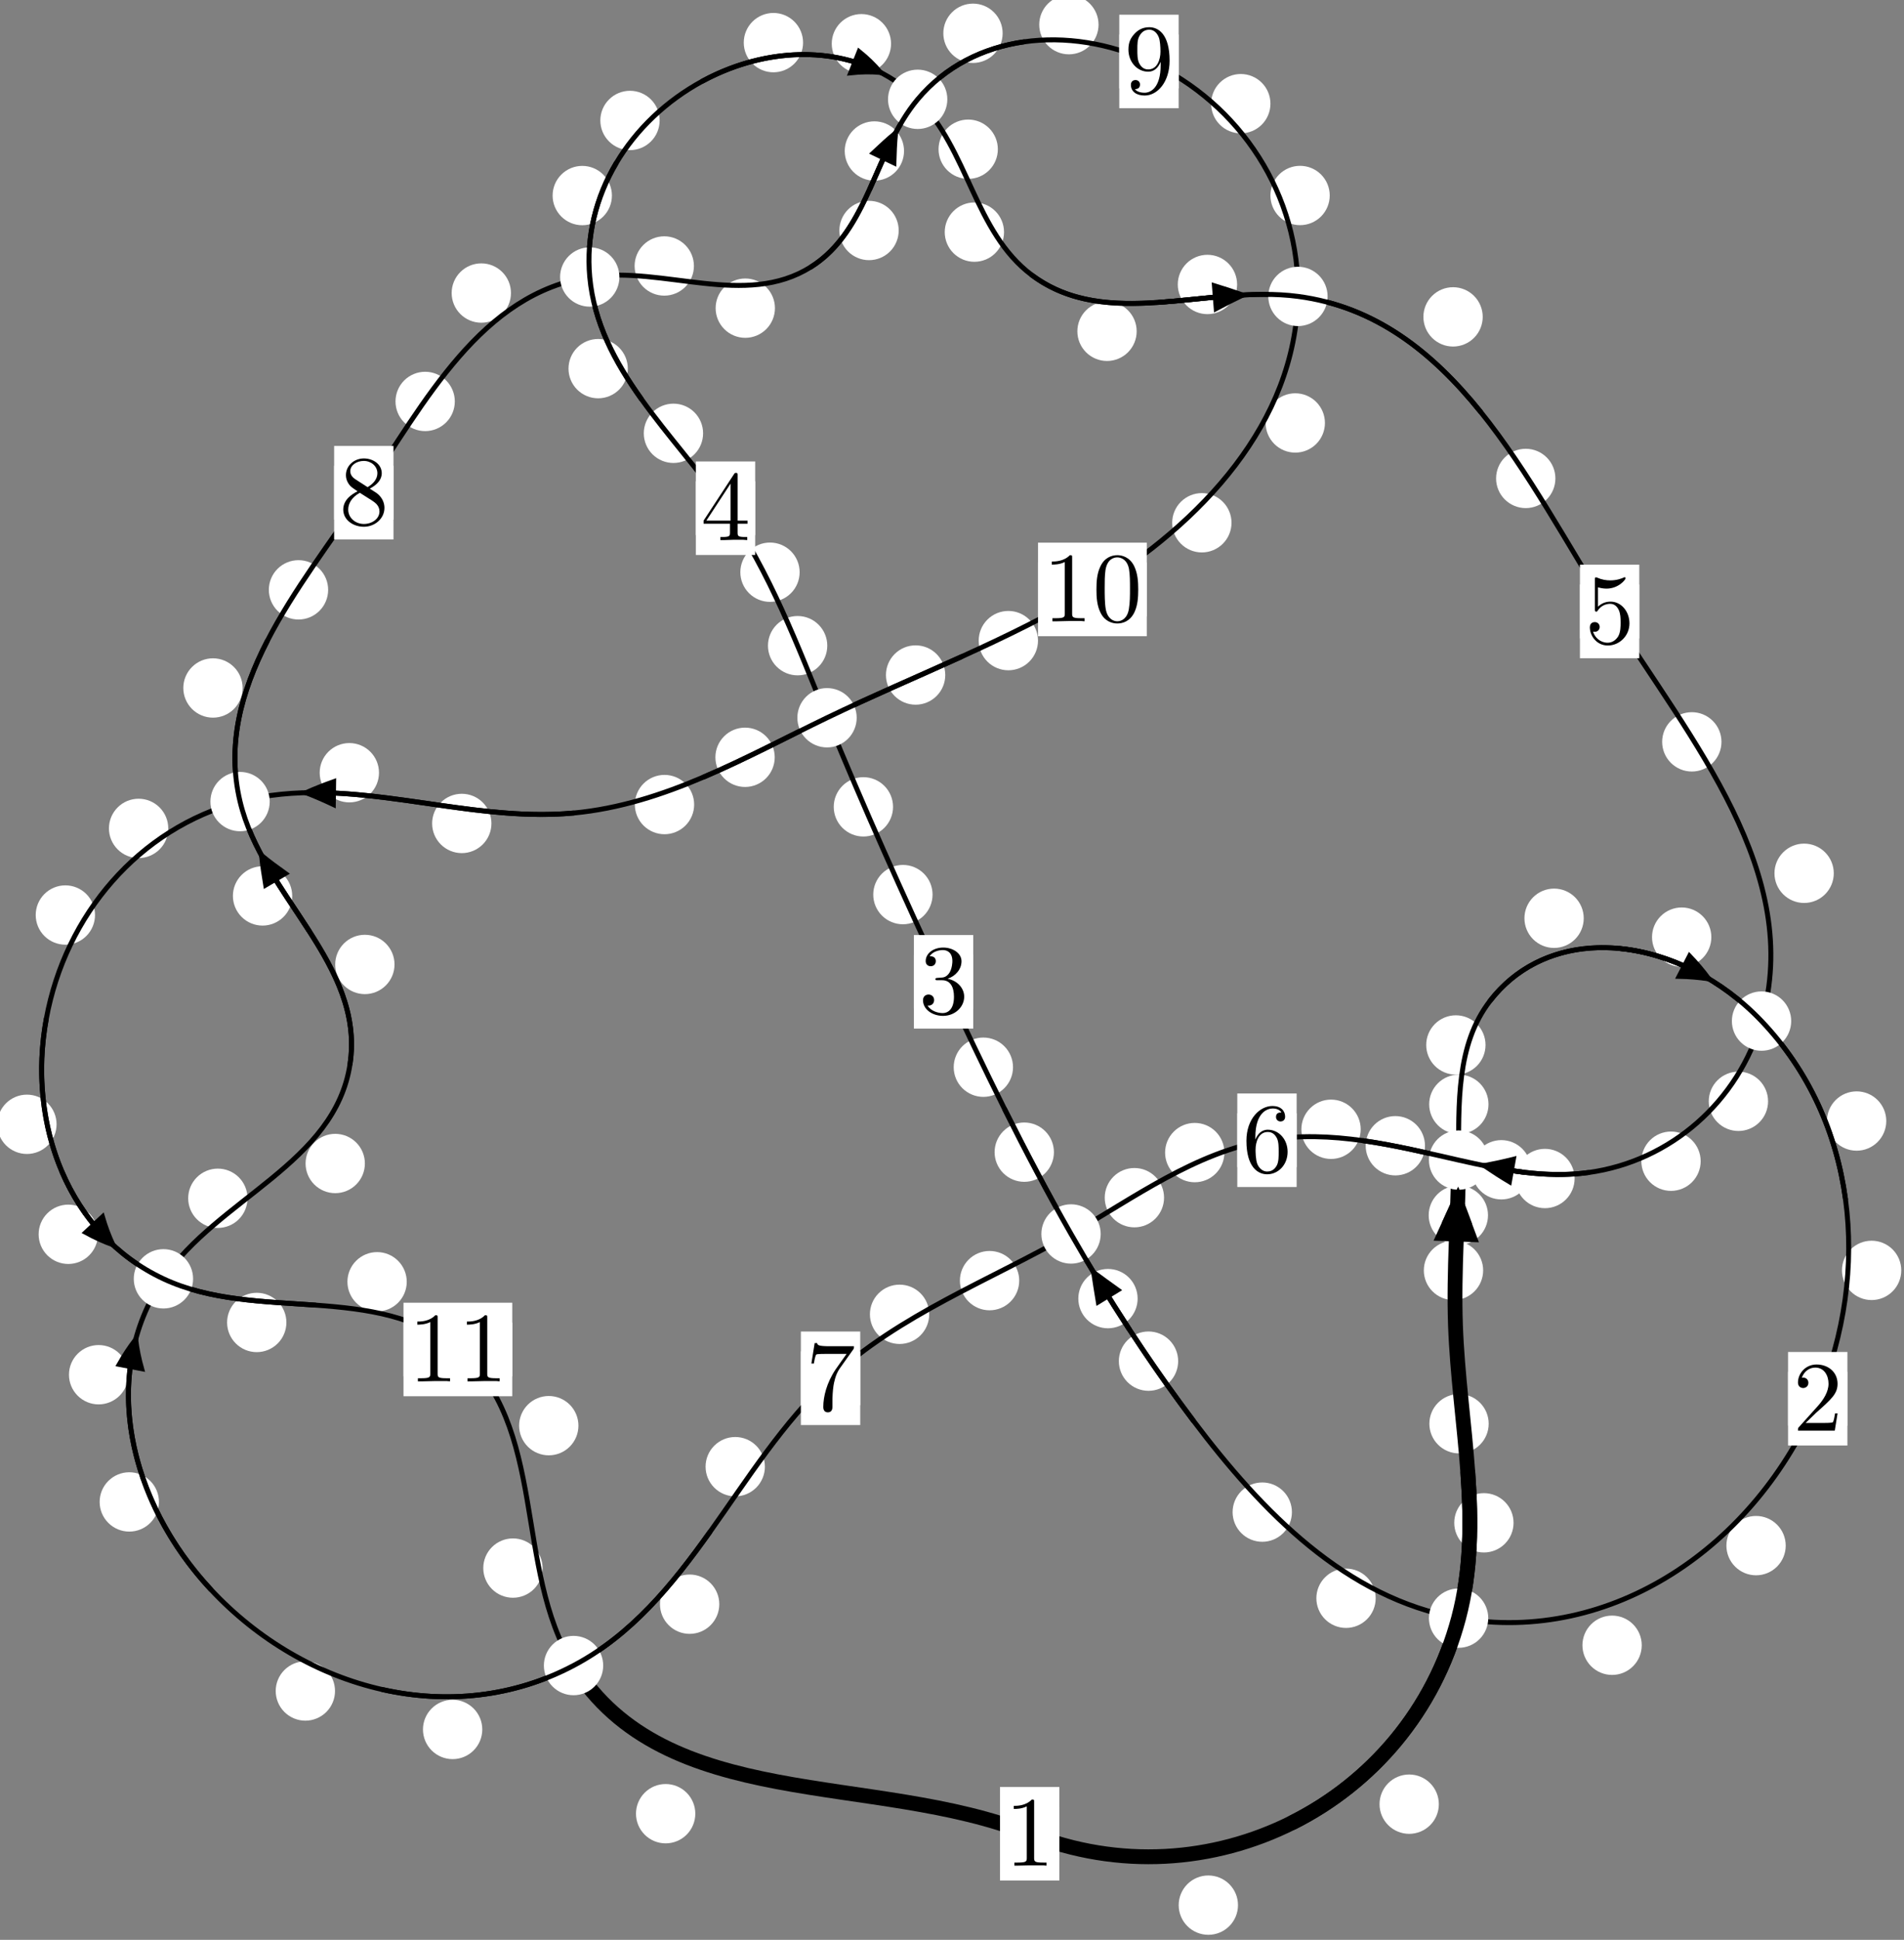 <?xml version="1.0"?>
<!-- Created by MetaPost 1.999 on 2021.07.05:2355 -->
<svg version="1.1" xmlns="http://www.w3.org/2000/svg" xmlns:xlink="http://www.w3.org/1999/xlink" width="191.89" height="195.403" viewBox="0 0 191.89 195.403">
<rect x="0" y="0" width="191.89" height="195.403" fill="#808080" stroke="none"/>
<!-- Original BoundingBox: -147.274979 -31.898285 44.614990 163.504288 -->
  <defs>
    <g transform="scale(0.01,0.01)" id="GLYPHcmr10_48">
      <path style="fill-rule: evenodd;" d="M460 -320C460 -400,455 -480,420 -554C374 -650,292 -666,250 -666C190 -666,117 -640,76 -547C44 -478,39 -400,39 -320C39 -245,43 -155,84 -79C127 2,200 22,249 22C303 22,379 1,423 -94C455 -163,460 -241,460 -320M249 -0C210 -0,151 -25,133 -121C122 -181,122 -273,122 -332C122 -396,122 -462,130 -516C149 -635,224 -644,249 -644C282 -644,348 -626,367 -527C377 -471,377 -395,377 -332C377 -257,377 -189,366 -125C351 -30,294 -0,249 -0"></path>
    </g>
    <g transform="scale(0.01,0.01)" id="GLYPHcmr10_49">
      <path style="fill-rule: evenodd;" d="M294 -640C294 -664,294 -666,271 -666C209 -602,121 -602,89 -602L89 -571C109 -571,168 -571,220 -597L220 -79C220 -43,217 -31,127 -31L95 -31L95 -0L257 -0L130 -3L217 -3L257 -3L297 -3L384 -3L419 -0L419 -31L387 -31C297 -31,294 -42,294 -79"></path>
    </g>
    <g transform="scale(0.01,0.01)" id="GLYPHcmr10_50">
      <path style="fill-rule: evenodd;" d="M127 -77L233 -180C389 -318,449 -372,449 -472C449 -586,359 -666,237 -666C124 -666,50 -574,50 -485C50 -429,100 -429,103 -429C120 -429,155 -441,155 -482C155 -508,137 -534,102 -534C94 -534,92 -534,89 -533C112 -598,166 -635,224 -635C315 -635,358 -554,358 -472C358 -392,308 -313,253 -251L61 -37C50 -26,50 -24,50 -0L421 -0L449 -174L424 -174C419 -144,412 -100,402 -85C395 -77,329 -77,307 -77"></path>
    </g>
    <g transform="scale(0.01,0.01)" id="GLYPHcmr10_51">
      <path style="fill-rule: evenodd;" d="M290 -352C372 -379,430 -449,430 -528C430 -610,342 -666,246 -666C145 -666,69 -606,69 -530C69 -497,91 -478,120 -478C151 -478,171 -500,171 -529C171 -579,124 -579,109 -579C140 -628,206 -641,242 -641C283 -641,338 -619,338 -529C338 -517,336 -459,310 -415C280 -367,246 -364,221 -363C213 -362,189 -360,182 -360C174 -359,167 -358,167 -348C167 -337,174 -337,191 -337L235 -337C317 -337,354 -269,354 -171C354 -35,285 -6,241 -6C198 -6,123 -23,88 -82C123 -77,154 -99,154 -137C154 -173,127 -193,98 -193C74 -193,42 -179,42 -135C42 -44,135 22,244 22C366 22,457 -69,457 -171C457 -253,394 -331,290 -352"></path>
    </g>
    <g transform="scale(0.01,0.01)" id="GLYPHcmr10_52">
      <path style="fill-rule: evenodd;" d="M294 -165L294 -78C294 -42,292 -31,218 -31L197 -31L197 -0L332 -0L238 -3L290 -3L332 -3L374 -3L427 -3L468 -0L468 -31L447 -31C373 -31,371 -42,371 -78L371 -165L471 -165L471 -196L371 -196L371 -651C371 -671,371 -677,355 -677C346 -677,343 -677,335 -665L28 -196L28 -165M300 -196L56 -196L300 -569"></path>
    </g>
    <g transform="scale(0.01,0.01)" id="GLYPHcmr10_53">
      <path style="fill-rule: evenodd;" d="M449 -201C449 -320,367 -420,259 -420C211 -420,168 -404,132 -369L132 -564C152 -558,185 -551,217 -551C340 -551,410 -642,410 -655C410 -661,407 -666,400 -666C399 -666,397 -666,392 -663C372 -654,323 -634,256 -634C216 -634,170 -641,123 -662C115 -665,113 -665,111 -665C101 -665,101 -657,101 -641L101 -345C101 -327,101 -319,115 -319C122 -319,124 -322,128 -328C139 -344,176 -398,257 -398C309 -398,334 -352,342 -334C358 -297,360 -258,360 -208C360 -173,360 -113,336 -71C312 -32,275 -6,229 -6C156 -6,99 -59,82 -118C85 -117,88 -116,99 -116C132 -116,149 -141,149 -165C149 -189,132 -214,99 -214C85 -214,50 -207,50 -161C50 -75,119 22,231 22C347 22,449 -74,449 -201"></path>
    </g>
    <g transform="scale(0.01,0.01)" id="GLYPHcmr10_54">
      <path style="fill-rule: evenodd;" d="M132 -328L132 -352C132 -605,256 -641,307 -641C331 -641,373 -635,395 -601C380 -601,340 -601,340 -556C340 -525,364 -510,386 -510C402 -510,432 -519,432 -558C432 -618,388 -666,305 -666C177 -666,42 -537,42 -316C42 -49,158 22,251 22C362 22,457 -72,457 -204C457 -331,368 -427,257 -427C189 -427,152 -376,132 -328M251 -6C188 -6,158 -66,152 -81C134 -128,134 -208,134 -226C134 -304,166 -404,256 -404C272 -404,318 -404,349 -342C367 -305,367 -254,367 -205C367 -157,367 -107,350 -71C320 -11,274 -6,251 -6"></path>
    </g>
    <g transform="scale(0.01,0.01)" id="GLYPHcmr10_55">
      <path style="fill-rule: evenodd;" d="M476 -609C485 -621,485 -623,485 -644L242 -644C120 -644,118 -657,114 -676L89 -676L56 -470L81 -470C84 -486,93 -549,106 -561C113 -567,191 -567,204 -567L411 -567C400 -551,321 -442,299 -409C209 -274,176 -135,176 -33C176 -23,176 22,222 22C268 22,268 -23,268 -33L268 -84C268 -139,271 -194,279 -248C283 -271,297 -357,341 -419"></path>
    </g>
    <g transform="scale(0.01,0.01)" id="GLYPHcmr10_56">
      <path style="fill-rule: evenodd;" d="M163 -457C117 -487,113 -521,113 -538C113 -599,178 -641,249 -641C322 -641,386 -589,386 -517C386 -460,347 -412,287 -377M309 -362C381 -399,430 -451,430 -517C430 -609,341 -666,250 -666C150 -666,69 -592,69 -499C69 -481,71 -436,113 -389C124 -377,161 -352,186 -335C128 -306,42 -250,42 -151C42 -45,144 22,249 22C362 22,457 -61,457 -168C457 -204,446 -249,408 -291C389 -312,373 -322,309 -362M209 -320L332 -242C360 -223,407 -193,407 -132C407 -58,332 -6,250 -6C164 -6,92 -68,92 -151C92 -209,124 -273,209 -320"></path>
    </g>
    <g transform="scale(0.01,0.01)" id="GLYPHcmr10_57">
      <path style="fill-rule: evenodd;" d="M367 -318L367 -286C367 -52,263 -6,205 -6C188 -6,134 -8,107 -42C151 -42,159 -71,159 -88C159 -119,135 -134,113 -134C97 -134,67 -125,67 -86C67 -19,121 22,206 22C335 22,457 -114,457 -329C457 -598,342 -666,253 -666C198 -666,149 -648,106 -603C65 -558,42 -516,42 -441C42 -316,130 -218,242 -218C303 -218,344 -260,367 -318M243 -241C227 -241,181 -241,150 -304C132 -341,132 -391,132 -440C132 -494,132 -541,153 -578C180 -628,218 -641,253 -641C299 -641,332 -607,349 -562C361 -530,365 -467,365 -421C365 -338,331 -241,243 -241"></path>
    </g>
  </defs>
  <path d="M124.768 191.91C124.768 191.117,124.454 190.357,123.893 189.796C123.333 189.236,122.572 188.921,121.78 188.921C120.987 188.921,120.227 189.236,119.666 189.796C119.106 190.357,118.791 191.117,118.791 191.91C118.791 192.702,119.106 193.462,119.666 194.023C120.227 194.583,120.987 194.898,121.78 194.898C122.572 194.898,123.333 194.583,123.893 194.023C124.454 193.462,124.768 192.702,124.768 191.91Z" style="fill: rgb(100%,100%,100%);stroke: none;"></path>
  <path d="M106.762 184.719C106.762 183.927,106.447 183.167,105.886 182.606C105.326 182.046,104.566 181.731,103.773 181.731C102.98 181.731,102.22 182.046,101.66 182.606C101.099 183.167,100.784 183.927,100.784 184.719C100.784 185.512,101.099 186.272,101.66 186.833C102.22 187.393,102.98 187.708,103.773 187.708C104.566 187.708,105.326 187.393,105.886 186.833C106.447 186.272,106.762 185.512,106.762 184.719Z" style="fill: rgb(100%,100%,100%);stroke: none;"></path>
  <path d="M152.54 153.396C152.54 152.604,152.225 151.844,151.665 151.283C151.104 150.723,150.344 150.408,149.552 150.408C148.759 150.408,147.999 150.723,147.438 151.283C146.878 151.844,146.563 152.604,146.563 153.396C146.563 154.189,146.878 154.949,147.438 155.51C147.999 156.07,148.759 156.385,149.552 156.385C150.344 156.385,151.104 156.07,151.665 155.51C152.225 154.949,152.54 154.189,152.54 153.396Z" style="fill: rgb(100%,100%,100%);stroke: none;"></path>
  <path d="M145.01 181.739C145.01 180.947,144.695 180.186,144.135 179.626C143.574 179.065,142.814 178.75,142.021 178.75C141.229 178.75,140.468 179.065,139.908 179.626C139.348 180.186,139.033 180.947,139.033 181.739C139.033 182.532,139.348 183.292,139.908 183.853C140.468 184.413,141.229 184.728,142.021 184.728C142.814 184.728,143.574 184.413,144.135 183.853C144.695 183.292,145.01 182.532,145.01 181.739Z" style="fill: rgb(100%,100%,100%);stroke: none;"></path>
  <path d="M149.475 127.97C149.475 127.177,149.16 126.417,148.6 125.857C148.039 125.296,147.279 124.981,146.486 124.981C145.694 124.981,144.933 125.296,144.373 125.857C143.812 126.417,143.497 127.177,143.497 127.97C143.497 128.763,143.812 129.523,144.373 130.083C144.933 130.644,145.694 130.959,146.486 130.959C147.279 130.959,148.039 130.644,148.6 130.083C149.16 129.523,149.475 128.763,149.475 127.97Z" style="fill: rgb(100%,100%,100%);stroke: none;"></path>
  <path d="M150.033 143.415C150.033 142.622,149.718 141.862,149.157 141.302C148.597 140.741,147.836 140.426,147.044 140.426C146.251 140.426,145.491 140.741,144.93 141.302C144.37 141.862,144.055 142.622,144.055 143.415C144.055 144.208,144.37 144.968,144.93 145.528C145.491 146.089,146.251 146.404,147.044 146.404C147.836 146.404,148.597 146.089,149.157 145.528C149.718 144.968,150.033 144.208,150.033 143.415Z" style="fill: rgb(100%,100%,100%);stroke: none;"></path>
  <path d="M150.014 111.237C150.014 110.444,149.699 109.684,149.138 109.123C148.578 108.563,147.818 108.248,147.025 108.248C146.232 108.248,145.472 108.563,144.912 109.123C144.351 109.684,144.036 110.444,144.036 111.237C144.036 112.029,144.351 112.789,144.912 113.35C145.472 113.91,146.232 114.225,147.025 114.225C147.818 114.225,148.578 113.91,149.138 113.35C149.699 112.789,150.014 112.029,150.014 111.237Z" style="fill: rgb(100%,100%,100%);stroke: none;"></path>
  <path d="M149.964 122.417C149.964 121.624,149.649 120.864,149.089 120.304C148.528 119.743,147.768 119.428,146.975 119.428C146.183 119.428,145.422 119.743,144.862 120.304C144.301 120.864,143.986 121.624,143.986 122.417C143.986 123.21,144.301 123.97,144.862 124.53C145.422 125.091,146.183 125.406,146.975 125.406C147.768 125.406,148.528 125.091,149.089 124.53C149.649 123.97,149.964 123.21,149.964 122.417Z" style="fill: rgb(100%,100%,100%);stroke: none;"></path>
  <path d="M159.613 92.499C159.613 91.707,159.298 90.947,158.738 90.386C158.177 89.826,157.417 89.511,156.625 89.511C155.832 89.511,155.072 89.826,154.511 90.386C153.951 90.947,153.636 91.707,153.636 92.499C153.636 93.292,153.951 94.052,154.511 94.613C155.072 95.173,155.832 95.488,156.625 95.488C157.417 95.488,158.177 95.173,158.738 94.613C159.298 94.052,159.613 93.292,159.613 92.499Z" style="fill: rgb(100%,100%,100%);stroke: none;"></path>
  <path d="M149.715 105.262C149.715 104.47,149.4 103.709,148.84 103.149C148.279 102.589,147.519 102.274,146.726 102.274C145.934 102.274,145.173 102.589,144.613 103.149C144.053 103.709,143.738 104.47,143.738 105.262C143.738 106.055,144.053 106.815,144.613 107.376C145.173 107.936,145.934 108.251,146.726 108.251C147.519 108.251,148.279 107.936,148.84 107.376C149.4 106.815,149.715 106.055,149.715 105.262Z" style="fill: rgb(100%,100%,100%);stroke: none;"></path>
  <path d="M190.104 112.925C190.104 112.132,189.789 111.372,189.228 110.811C188.668 110.251,187.908 109.936,187.115 109.936C186.322 109.936,185.562 110.251,185.002 110.811C184.441 111.372,184.126 112.132,184.126 112.925C184.126 113.717,184.441 114.477,185.002 115.038C185.562 115.598,186.322 115.913,187.115 115.913C187.908 115.913,188.668 115.598,189.228 115.038C189.789 114.477,190.104 113.717,190.104 112.925Z" style="fill: rgb(100%,100%,100%);stroke: none;"></path>
  <path d="M172.473 94.4C172.473 93.607,172.158 92.847,171.597 92.287C171.037 91.726,170.277 91.411,169.484 91.411C168.691 91.411,167.931 91.726,167.371 92.287C166.81 92.847,166.495 93.607,166.495 94.4C166.495 95.193,166.81 95.953,167.371 96.513C167.931 97.074,168.691 97.389,169.484 97.389C170.277 97.389,171.037 97.074,171.597 96.513C172.158 95.953,172.473 95.193,172.473 94.4Z" style="fill: rgb(100%,100%,100%);stroke: none;"></path>
  <path d="M179.969 155.695C179.969 154.902,179.654 154.142,179.093 153.582C178.533 153.021,177.773 152.706,176.98 152.706C176.187 152.706,175.427 153.021,174.867 153.582C174.306 154.142,173.991 154.902,173.991 155.695C173.991 156.488,174.306 157.248,174.867 157.808C175.427 158.369,176.187 158.684,176.98 158.684C177.773 158.684,178.533 158.369,179.093 157.808C179.654 157.248,179.969 156.488,179.969 155.695Z" style="fill: rgb(100%,100%,100%);stroke: none;"></path>
  <path d="M191.615 127.969C191.615 127.176,191.3 126.416,190.74 125.855C190.179 125.295,189.419 124.98,188.626 124.98C187.834 124.98,187.073 125.295,186.513 125.855C185.952 126.416,185.638 127.176,185.638 127.969C185.638 128.761,185.952 129.522,186.513 130.082C187.073 130.643,187.834 130.958,188.626 130.958C189.419 130.958,190.179 130.643,190.74 130.082C191.3 129.522,191.615 128.761,191.615 127.969Z" style="fill: rgb(100%,100%,100%);stroke: none;"></path>
  <path d="M138.645 160.997C138.645 160.204,138.33 159.444,137.769 158.884C137.209 158.323,136.449 158.008,135.656 158.008C134.863 158.008,134.103 158.323,133.543 158.884C132.982 159.444,132.667 160.204,132.667 160.997C132.667 161.79,132.982 162.55,133.543 163.11C134.103 163.671,134.863 163.986,135.656 163.986C136.449 163.986,137.209 163.671,137.769 163.11C138.33 162.55,138.645 161.79,138.645 160.997Z" style="fill: rgb(100%,100%,100%);stroke: none;"></path>
  <path d="M165.459 165.732C165.459 164.939,165.145 164.179,164.584 163.618C164.024 163.058,163.263 162.743,162.471 162.743C161.678 162.743,160.918 163.058,160.357 163.618C159.797 164.179,159.482 164.939,159.482 165.732C159.482 166.524,159.797 167.284,160.357 167.845C160.918 168.405,161.678 168.72,162.471 168.72C163.263 168.72,164.024 168.405,164.584 167.845C165.145 167.284,165.459 166.524,165.459 165.732Z" style="fill: rgb(100%,100%,100%);stroke: none;"></path>
  <path d="M118.738 137.112C118.738 136.32,118.423 135.559,117.863 134.999C117.302 134.438,116.542 134.124,115.749 134.124C114.957 134.124,114.197 134.438,113.636 134.999C113.076 135.559,112.761 136.32,112.761 137.112C112.761 137.905,113.076 138.665,113.636 139.226C114.197 139.786,114.957 140.101,115.749 140.101C116.542 140.101,117.302 139.786,117.863 139.226C118.423 138.665,118.738 137.905,118.738 137.112Z" style="fill: rgb(100%,100%,100%);stroke: none;"></path>
  <path d="M130.203 152.319C130.203 151.527,129.888 150.767,129.327 150.206C128.767 149.646,128.007 149.331,127.214 149.331C126.421 149.331,125.661 149.646,125.101 150.206C124.54 150.767,124.225 151.527,124.225 152.319C124.225 153.112,124.54 153.872,125.101 154.433C125.661 154.993,126.421 155.308,127.214 155.308C128.007 155.308,128.767 154.993,129.327 154.433C129.888 153.872,130.203 153.112,130.203 152.319Z" style="fill: rgb(100%,100%,100%);stroke: none;"></path>
  <path d="M106.217 116.061C106.217 115.268,105.902 114.508,105.341 113.947C104.781 113.387,104.021 113.072,103.228 113.072C102.435 113.072,101.675 113.387,101.115 113.947C100.554 114.508,100.239 115.268,100.239 116.061C100.239 116.853,100.554 117.614,101.115 118.174C101.675 118.734,102.435 119.049,103.228 119.049C104.021 119.049,104.781 118.734,105.341 118.174C105.902 117.614,106.217 116.853,106.217 116.061Z" style="fill: rgb(100%,100%,100%);stroke: none;"></path>
  <path d="M114.653 130.812C114.653 130.02,114.338 129.259,113.778 128.699C113.218 128.138,112.457 127.824,111.665 127.824C110.872 127.824,110.112 128.138,109.551 128.699C108.991 129.259,108.676 130.02,108.676 130.812C108.676 131.605,108.991 132.365,109.551 132.926C110.112 133.486,110.872 133.801,111.665 133.801C112.457 133.801,113.218 133.486,113.778 132.926C114.338 132.365,114.653 131.605,114.653 130.812Z" style="fill: rgb(100%,100%,100%);stroke: none;"></path>
  <path d="M93.986 90.115C93.986 89.322,93.671 88.562,93.111 88.002C92.55 87.441,91.79 87.126,90.998 87.126C90.205 87.126,89.445 87.441,88.884 88.002C88.324 88.562,88.009 89.322,88.009 90.115C88.009 90.908,88.324 91.668,88.884 92.228C89.445 92.789,90.205 93.104,90.998 93.104C91.79 93.104,92.55 92.789,93.111 92.228C93.671 91.668,93.986 90.908,93.986 90.115Z" style="fill: rgb(100%,100%,100%);stroke: none;"></path>
  <path d="M102.094 107.503C102.094 106.711,101.779 105.951,101.219 105.39C100.658 104.83,99.898 104.515,99.105 104.515C98.313 104.515,97.552 104.83,96.992 105.39C96.431 105.951,96.117 106.711,96.117 107.503C96.117 108.296,96.431 109.056,96.992 109.617C97.552 110.177,98.313 110.492,99.105 110.492C99.898 110.492,100.658 110.177,101.219 109.617C101.779 109.056,102.094 108.296,102.094 107.503Z" style="fill: rgb(100%,100%,100%);stroke: none;"></path>
  <path d="M83.375 65.041C83.375 64.248,83.06 63.488,82.499 62.928C81.939 62.367,81.179 62.052,80.386 62.052C79.593 62.052,78.833 62.367,78.273 62.928C77.712 63.488,77.397 64.248,77.397 65.041C77.397 65.834,77.712 66.594,78.273 67.154C78.833 67.715,79.593 68.03,80.386 68.03C81.179 68.03,81.939 67.715,82.499 67.154C83.06 66.594,83.375 65.834,83.375 65.041Z" style="fill: rgb(100%,100%,100%);stroke: none;"></path>
  <path d="M90.003 81.276C90.003 80.483,89.688 79.723,89.128 79.162C88.567 78.602,87.807 78.287,87.014 78.287C86.222 78.287,85.462 78.602,84.901 79.162C84.341 79.723,84.026 80.483,84.026 81.276C84.026 82.068,84.341 82.829,84.901 83.389C85.462 83.95,86.222 84.265,87.014 84.265C87.807 84.265,88.567 83.95,89.128 83.389C89.688 82.829,90.003 82.068,90.003 81.276Z" style="fill: rgb(100%,100%,100%);stroke: none;"></path>
  <path d="M70.86 43.648C70.86 42.856,70.545 42.096,69.985 41.535C69.424 40.975,68.664 40.66,67.871 40.66C67.079 40.66,66.319 40.975,65.758 41.535C65.198 42.096,64.883 42.856,64.883 43.648C64.883 44.441,65.198 45.201,65.758 45.762C66.319 46.322,67.079 46.637,67.871 46.637C68.664 46.637,69.424 46.322,69.985 45.762C70.545 45.201,70.86 44.441,70.86 43.648Z" style="fill: rgb(100%,100%,100%);stroke: none;"></path>
  <path d="M80.59 57.64C80.59 56.848,80.275 56.087,79.715 55.527C79.154 54.967,78.394 54.652,77.602 54.652C76.809 54.652,76.049 54.967,75.488 55.527C74.928 56.087,74.613 56.848,74.613 57.64C74.613 58.433,74.928 59.193,75.488 59.754C76.049 60.314,76.809 60.629,77.602 60.629C78.394 60.629,79.154 60.314,79.715 59.754C80.275 59.193,80.59 58.433,80.59 57.64Z" style="fill: rgb(100%,100%,100%);stroke: none;"></path>
  <path d="M61.671 19.7C61.671 18.907,61.356 18.147,60.796 17.587C60.235 17.026,59.475 16.711,58.683 16.711C57.89 16.711,57.13 17.026,56.569 17.587C56.009 18.147,55.694 18.907,55.694 19.7C55.694 20.493,56.009 21.253,56.569 21.813C57.13 22.374,57.89 22.689,58.683 22.689C59.475 22.689,60.235 22.374,60.796 21.813C61.356 21.253,61.671 20.493,61.671 19.7Z" style="fill: rgb(100%,100%,100%);stroke: none;"></path>
  <path d="M63.273 37.134C63.273 36.342,62.958 35.581,62.397 35.021C61.837 34.46,61.077 34.146,60.284 34.146C59.491 34.146,58.731 34.46,58.171 35.021C57.61 35.581,57.295 36.342,57.295 37.134C57.295 37.927,57.61 38.687,58.171 39.248C58.731 39.808,59.491 40.123,60.284 40.123C61.077 40.123,61.837 39.808,62.397 39.248C62.958 38.687,63.273 37.927,63.273 37.134Z" style="fill: rgb(100%,100%,100%);stroke: none;"></path>
  <path d="M80.936 4.294C80.936 3.501,80.621 2.741,80.06 2.181C79.5 1.62,78.74 1.305,77.947 1.305C77.154 1.305,76.394 1.62,75.834 2.181C75.273 2.741,74.958 3.501,74.958 4.294C74.958 5.087,75.273 5.847,75.834 6.407C76.394 6.968,77.154 7.283,77.947 7.283C78.74 7.283,79.5 6.968,80.06 6.407C80.621 5.847,80.936 5.087,80.936 4.294Z" style="fill: rgb(100%,100%,100%);stroke: none;"></path>
  <path d="M66.481 12.134C66.481 11.341,66.166 10.581,65.605 10.021C65.045 9.46,64.285 9.145,63.492 9.145C62.699 9.145,61.939 9.46,61.379 10.021C60.818 10.581,60.503 11.341,60.503 12.134C60.503 12.927,60.818 13.687,61.379 14.247C61.939 14.808,62.699 15.123,63.492 15.123C64.285 15.123,65.045 14.808,65.605 14.247C66.166 13.687,66.481 12.927,66.481 12.134Z" style="fill: rgb(100%,100%,100%);stroke: none;"></path>
  <path d="M100.566 15.032C100.566 14.239,100.251 13.479,99.691 12.918C99.13 12.358,98.37 12.043,97.577 12.043C96.785 12.043,96.025 12.358,95.464 12.918C94.904 13.479,94.589 14.239,94.589 15.032C94.589 15.824,94.904 16.585,95.464 17.145C96.025 17.706,96.785 18.02,97.577 18.02C98.37 18.02,99.13 17.706,99.691 17.145C100.251 16.585,100.566 15.824,100.566 15.032Z" style="fill: rgb(100%,100%,100%);stroke: none;"></path>
  <path d="M89.803 4.404C89.803 3.612,89.488 2.852,88.928 2.291C88.367 1.731,87.607 1.416,86.814 1.416C86.022 1.416,85.262 1.731,84.701 2.291C84.141 2.852,83.826 3.612,83.826 4.404C83.826 5.197,84.141 5.957,84.701 6.518C85.262 7.078,86.022 7.393,86.814 7.393C87.607 7.393,88.367 7.078,88.928 6.518C89.488 5.957,89.803 5.197,89.803 4.404Z" style="fill: rgb(100%,100%,100%);stroke: none;"></path>
  <path d="M114.557 33.373C114.557 32.58,114.242 31.82,113.682 31.26C113.121 30.699,112.361 30.384,111.568 30.384C110.776 30.384,110.015 30.699,109.455 31.26C108.895 31.82,108.58 32.58,108.58 33.373C108.58 34.166,108.895 34.926,109.455 35.486C110.015 36.047,110.776 36.362,111.568 36.362C112.361 36.362,113.121 36.047,113.682 35.486C114.242 34.926,114.557 34.166,114.557 33.373Z" style="fill: rgb(100%,100%,100%);stroke: none;"></path>
  <path d="M101.189 23.383C101.189 22.59,100.874 21.83,100.314 21.27C99.754 20.709,98.993 20.394,98.201 20.394C97.408 20.394,96.648 20.709,96.087 21.27C95.527 21.83,95.212 22.59,95.212 23.383C95.212 24.176,95.527 24.936,96.087 25.496C96.648 26.057,97.408 26.372,98.201 26.372C98.993 26.372,99.754 26.057,100.314 25.496C100.874 24.936,101.189 24.176,101.189 23.383Z" style="fill: rgb(100%,100%,100%);stroke: none;"></path>
  <path d="M149.432 31.919C149.432 31.127,149.117 30.367,148.556 29.806C147.996 29.246,147.236 28.931,146.443 28.931C145.65 28.931,144.89 29.246,144.33 29.806C143.769 30.367,143.454 31.127,143.454 31.919C143.454 32.712,143.769 33.472,144.33 34.033C144.89 34.593,145.65 34.908,146.443 34.908C147.236 34.908,147.996 34.593,148.556 34.033C149.117 33.472,149.432 32.712,149.432 31.919Z" style="fill: rgb(100%,100%,100%);stroke: none;"></path>
  <path d="M124.678 28.656C124.678 27.863,124.363 27.103,123.802 26.543C123.242 25.982,122.482 25.667,121.689 25.667C120.896 25.667,120.136 25.982,119.576 26.543C119.015 27.103,118.7 27.863,118.7 28.656C118.7 29.449,119.015 30.209,119.576 30.769C120.136 31.33,120.896 31.645,121.689 31.645C122.482 31.645,123.242 31.33,123.802 30.769C124.363 30.209,124.678 29.449,124.678 28.656Z" style="fill: rgb(100%,100%,100%);stroke: none;"></path>
  <path d="M173.495 74.729C173.495 73.937,173.18 73.176,172.619 72.616C172.059 72.055,171.299 71.74,170.506 71.74C169.713 71.74,168.953 72.055,168.393 72.616C167.832 73.176,167.517 73.937,167.517 74.729C167.517 75.522,167.832 76.282,168.393 76.843C168.953 77.403,169.713 77.718,170.506 77.718C171.299 77.718,172.059 77.403,172.619 76.843C173.18 76.282,173.495 75.522,173.495 74.729Z" style="fill: rgb(100%,100%,100%);stroke: none;"></path>
  <path d="M156.757 48.195C156.757 47.402,156.443 46.642,155.882 46.081C155.322 45.521,154.561 45.206,153.769 45.206C152.976 45.206,152.216 45.521,151.655 46.081C151.095 46.642,150.78 47.402,150.78 48.195C150.78 48.987,151.095 49.747,151.655 50.308C152.216 50.868,152.976 51.183,153.769 51.183C154.561 51.183,155.322 50.868,155.882 50.308C156.443 49.747,156.757 48.987,156.757 48.195Z" style="fill: rgb(100%,100%,100%);stroke: none;"></path>
  <path d="M178.191 110.938C178.191 110.145,177.876 109.385,177.315 108.825C176.755 108.264,175.994 107.949,175.202 107.949C174.409 107.949,173.649 108.264,173.088 108.825C172.528 109.385,172.213 110.145,172.213 110.938C172.213 111.731,172.528 112.491,173.088 113.051C173.649 113.612,174.409 113.927,175.202 113.927C175.994 113.927,176.755 113.612,177.315 113.051C177.876 112.491,178.191 111.731,178.191 110.938Z" style="fill: rgb(100%,100%,100%);stroke: none;"></path>
  <path d="M184.813 87.969C184.813 87.177,184.498 86.416,183.937 85.856C183.377 85.295,182.617 84.98,181.824 84.98C181.031 84.98,180.271 85.295,179.711 85.856C179.15 86.416,178.835 87.177,178.835 87.969C178.835 88.762,179.15 89.522,179.711 90.083C180.271 90.643,181.031 90.958,181.824 90.958C182.617 90.958,183.377 90.643,183.937 90.083C184.498 89.522,184.813 88.762,184.813 87.969Z" style="fill: rgb(100%,100%,100%);stroke: none;"></path>
  <path d="M158.693 118.714C158.693 117.922,158.378 117.162,157.817 116.601C157.257 116.041,156.497 115.726,155.704 115.726C154.911 115.726,154.151 116.041,153.591 116.601C153.03 117.162,152.715 117.922,152.715 118.714C152.715 119.507,153.03 120.267,153.591 120.828C154.151 121.388,154.911 121.703,155.704 121.703C156.497 121.703,157.257 121.388,157.817 120.828C158.378 120.267,158.693 119.507,158.693 118.714Z" style="fill: rgb(100%,100%,100%);stroke: none;"></path>
  <path d="M171.398 116.972C171.398 116.18,171.083 115.419,170.522 114.859C169.962 114.298,169.202 113.983,168.409 113.983C167.616 113.983,166.856 114.298,166.296 114.859C165.735 115.419,165.42 116.18,165.42 116.972C165.42 117.765,165.735 118.525,166.296 119.086C166.856 119.646,167.616 119.961,168.409 119.961C169.202 119.961,169.962 119.646,170.522 119.086C171.083 118.525,171.398 117.765,171.398 116.972Z" style="fill: rgb(100%,100%,100%);stroke: none;"></path>
  <path d="M143.614 115.415C143.614 114.622,143.299 113.862,142.739 113.301C142.179 112.741,141.418 112.426,140.626 112.426C139.833 112.426,139.073 112.741,138.512 113.301C137.952 113.862,137.637 114.622,137.637 115.415C137.637 116.207,137.952 116.967,138.512 117.528C139.073 118.088,139.833 118.403,140.626 118.403C141.418 118.403,142.179 118.088,142.739 117.528C143.299 116.967,143.614 116.207,143.614 115.415Z" style="fill: rgb(100%,100%,100%);stroke: none;"></path>
  <path d="M154.297 117.835C154.297 117.042,153.982 116.282,153.422 115.721C152.861 115.161,152.101 114.846,151.308 114.846C150.516 114.846,149.755 115.161,149.195 115.721C148.635 116.282,148.32 117.042,148.32 117.835C148.32 118.627,148.635 119.387,149.195 119.948C149.755 120.508,150.516 120.823,151.308 120.823C152.101 120.823,152.861 120.508,153.422 119.948C153.982 119.387,154.297 118.627,154.297 117.835Z" style="fill: rgb(100%,100%,100%);stroke: none;"></path>
  <path d="M123.398 116.103C123.398 115.31,123.083 114.55,122.523 113.99C121.962 113.429,121.202 113.114,120.41 113.114C119.617 113.114,118.857 113.429,118.296 113.99C117.736 114.55,117.421 115.31,117.421 116.103C117.421 116.896,117.736 117.656,118.296 118.216C118.857 118.777,119.617 119.092,120.41 119.092C121.202 119.092,121.962 118.777,122.523 118.216C123.083 117.656,123.398 116.896,123.398 116.103Z" style="fill: rgb(100%,100%,100%);stroke: none;"></path>
  <path d="M137.135 113.755C137.135 112.962,136.82 112.202,136.259 111.642C135.699 111.081,134.939 110.766,134.146 110.766C133.353 110.766,132.593 111.081,132.033 111.642C131.472 112.202,131.157 112.962,131.157 113.755C131.157 114.548,131.472 115.308,132.033 115.868C132.593 116.429,133.353 116.744,134.146 116.744C134.939 116.744,135.699 116.429,136.259 115.868C136.82 115.308,137.135 114.548,137.135 113.755Z" style="fill: rgb(100%,100%,100%);stroke: none;"></path>
  <path d="M102.72 129.002C102.72 128.209,102.405 127.449,101.844 126.888C101.284 126.328,100.524 126.013,99.731 126.013C98.938 126.013,98.178 126.328,97.618 126.888C97.057 127.449,96.742 128.209,96.742 129.002C96.742 129.794,97.057 130.554,97.618 131.115C98.178 131.675,98.938 131.99,99.731 131.99C100.524 131.99,101.284 131.675,101.844 131.115C102.405 130.554,102.72 129.794,102.72 129.002Z" style="fill: rgb(100%,100%,100%);stroke: none;"></path>
  <path d="M117.316 120.645C117.316 119.852,117.001 119.092,116.44 118.532C115.88 117.971,115.12 117.656,114.327 117.656C113.534 117.656,112.774 117.971,112.214 118.532C111.653 119.092,111.338 119.852,111.338 120.645C111.338 121.438,111.653 122.198,112.214 122.758C112.774 123.319,113.534 123.634,114.327 123.634C115.12 123.634,115.88 123.319,116.44 122.758C117.001 122.198,117.316 121.438,117.316 120.645Z" style="fill: rgb(100%,100%,100%);stroke: none;"></path>
  <path d="M77.088 147.742C77.088 146.949,76.773 146.189,76.212 145.629C75.652 145.068,74.892 144.753,74.099 144.753C73.306 144.753,72.546 145.068,71.986 145.629C71.425 146.189,71.11 146.949,71.11 147.742C71.11 148.535,71.425 149.295,71.986 149.855C72.546 150.416,73.306 150.731,74.099 150.731C74.892 150.731,75.652 150.416,76.212 149.855C76.773 149.295,77.088 148.535,77.088 147.742Z" style="fill: rgb(100%,100%,100%);stroke: none;"></path>
  <path d="M93.649 132.393C93.649 131.601,93.334 130.84,92.774 130.28C92.213 129.719,91.453 129.405,90.661 129.405C89.868 129.405,89.108 129.719,88.547 130.28C87.987 130.84,87.672 131.601,87.672 132.393C87.672 133.186,87.987 133.946,88.547 134.507C89.108 135.067,89.868 135.382,90.661 135.382C91.453 135.382,92.213 135.067,92.774 134.507C93.334 133.946,93.649 133.186,93.649 132.393Z" style="fill: rgb(100%,100%,100%);stroke: none;"></path>
  <path d="M48.606 174.213C48.606 173.42,48.291 172.66,47.73 172.099C47.17 171.539,46.41 171.224,45.617 171.224C44.824 171.224,44.064 171.539,43.504 172.099C42.943 172.66,42.628 173.42,42.628 174.213C42.628 175.005,42.943 175.766,43.504 176.326C44.064 176.887,44.824 177.201,45.617 177.201C46.41 177.201,47.17 176.887,47.73 176.326C48.291 175.766,48.606 175.005,48.606 174.213Z" style="fill: rgb(100%,100%,100%);stroke: none;"></path>
  <path d="M72.492 161.595C72.492 160.802,72.177 160.042,71.616 159.481C71.056 158.921,70.296 158.606,69.503 158.606C68.71 158.606,67.95 158.921,67.39 159.481C66.829 160.042,66.514 160.802,66.514 161.595C66.514 162.387,66.829 163.147,67.39 163.708C67.95 164.268,68.71 164.583,69.503 164.583C70.296 164.583,71.056 164.268,71.616 163.708C72.177 163.147,72.492 162.387,72.492 161.595Z" style="fill: rgb(100%,100%,100%);stroke: none;"></path>
  <path d="M16.02 151.293C16.02 150.5,15.705 149.74,15.144 149.18C14.584 148.619,13.824 148.304,13.031 148.304C12.238 148.304,11.478 148.619,10.918 149.18C10.357 149.74,10.042 150.5,10.042 151.293C10.042 152.086,10.357 152.846,10.918 153.406C11.478 153.967,12.238 154.282,13.031 154.282C13.824 154.282,14.584 153.967,15.144 153.406C15.705 152.846,16.02 152.086,16.02 151.293Z" style="fill: rgb(100%,100%,100%);stroke: none;"></path>
  <path d="M33.764 170.338C33.764 169.545,33.449 168.785,32.889 168.225C32.328 167.664,31.568 167.349,30.775 167.349C29.983 167.349,29.223 167.664,28.662 168.225C28.102 168.785,27.787 169.545,27.787 170.338C27.787 171.131,28.102 171.891,28.662 172.451C29.223 173.012,29.983 173.327,30.775 173.327C31.568 173.327,32.328 173.012,32.889 172.451C33.449 171.891,33.764 171.131,33.764 170.338Z" style="fill: rgb(100%,100%,100%);stroke: none;"></path>
  <path d="M24.944 120.706C24.944 119.913,24.629 119.153,24.068 118.592C23.508 118.032,22.748 117.717,21.955 117.717C21.162 117.717,20.402 118.032,19.842 118.592C19.281 119.153,18.966 119.913,18.966 120.706C18.966 121.498,19.281 122.259,19.842 122.819C20.402 123.38,21.162 123.694,21.955 123.694C22.748 123.694,23.508 123.38,24.068 122.819C24.629 122.259,24.944 121.498,24.944 120.706Z" style="fill: rgb(100%,100%,100%);stroke: none;"></path>
  <path d="M12.929 138.479C12.929 137.686,12.614 136.926,12.053 136.366C11.493 135.805,10.733 135.49,9.94 135.49C9.147 135.49,8.387 135.805,7.827 136.366C7.266 136.926,6.951 137.686,6.951 138.479C6.951 139.272,7.266 140.032,7.827 140.592C8.387 141.153,9.147 141.468,9.94 141.468C10.733 141.468,11.493 141.153,12.053 140.592C12.614 140.032,12.929 139.272,12.929 138.479Z" style="fill: rgb(100%,100%,100%);stroke: none;"></path>
  <path d="M39.761 97.152C39.761 96.359,39.446 95.599,38.885 95.039C38.325 94.478,37.565 94.163,36.772 94.163C35.979 94.163,35.219 94.478,34.659 95.039C34.098 95.599,33.783 96.359,33.783 97.152C33.783 97.945,34.098 98.705,34.659 99.265C35.219 99.826,35.979 100.141,36.772 100.141C37.565 100.141,38.325 99.826,38.885 99.265C39.446 98.705,39.761 97.945,39.761 97.152Z" style="fill: rgb(100%,100%,100%);stroke: none;"></path>
  <path d="M36.774 117.202C36.774 116.41,36.459 115.65,35.899 115.089C35.338 114.529,34.578 114.214,33.785 114.214C32.993 114.214,32.233 114.529,31.672 115.089C31.112 115.65,30.797 116.41,30.797 117.202C30.797 117.995,31.112 118.755,31.672 119.316C32.233 119.876,32.993 120.191,33.785 120.191C34.578 120.191,35.338 119.876,35.899 119.316C36.459 118.755,36.774 117.995,36.774 117.202Z" style="fill: rgb(100%,100%,100%);stroke: none;"></path>
  <path d="M24.452 69.302C24.452 68.509,24.138 67.749,23.577 67.189C23.017 66.628,22.256 66.313,21.464 66.313C20.671 66.313,19.911 66.628,19.35 67.189C18.79 67.749,18.475 68.509,18.475 69.302C18.475 70.095,18.79 70.855,19.35 71.415C19.911 71.976,20.671 72.291,21.464 72.291C22.256 72.291,23.017 71.976,23.577 71.415C24.138 70.855,24.452 70.095,24.452 69.302Z" style="fill: rgb(100%,100%,100%);stroke: none;"></path>
  <path d="M29.45 90.248C29.45 89.455,29.135 88.695,28.575 88.135C28.014 87.574,27.254 87.259,26.462 87.259C25.669 87.259,24.909 87.574,24.348 88.135C23.788 88.695,23.473 89.455,23.473 90.248C23.473 91.041,23.788 91.801,24.348 92.361C24.909 92.922,25.669 93.237,26.462 93.237C27.254 93.237,28.014 92.922,28.575 92.361C29.135 91.801,29.45 91.041,29.45 90.248Z" style="fill: rgb(100%,100%,100%);stroke: none;"></path>
  <path d="M45.837 40.438C45.837 39.645,45.522 38.885,44.962 38.325C44.401 37.764,43.641 37.449,42.848 37.449C42.056 37.449,41.296 37.764,40.735 38.325C40.175 38.885,39.86 39.645,39.86 40.438C39.86 41.231,40.175 41.991,40.735 42.551C41.296 43.112,42.056 43.427,42.848 43.427C43.641 43.427,44.401 43.112,44.962 42.551C45.522 41.991,45.837 41.231,45.837 40.438Z" style="fill: rgb(100%,100%,100%);stroke: none;"></path>
  <path d="M33.072 59.416C33.072 58.623,32.757 57.863,32.197 57.303C31.637 56.742,30.876 56.427,30.084 56.427C29.291 56.427,28.531 56.742,27.97 57.303C27.41 57.863,27.095 58.623,27.095 59.416C27.095 60.209,27.41 60.969,27.97 61.529C28.531 62.09,29.291 62.405,30.084 62.405C30.876 62.405,31.637 62.09,32.197 61.529C32.757 60.969,33.072 60.209,33.072 59.416Z" style="fill: rgb(100%,100%,100%);stroke: none;"></path>
  <path d="M69.935 26.793C69.935 26.001,69.62 25.24,69.06 24.68C68.499 24.119,67.739 23.804,66.947 23.804C66.154 23.804,65.394 24.119,64.833 24.68C64.273 25.24,63.958 26.001,63.958 26.793C63.958 27.586,64.273 28.346,64.833 28.907C65.394 29.467,66.154 29.782,66.947 29.782C67.739 29.782,68.499 29.467,69.06 28.907C69.62 28.346,69.935 27.586,69.935 26.793Z" style="fill: rgb(100%,100%,100%);stroke: none;"></path>
  <path d="M51.497 29.519C51.497 28.726,51.182 27.966,50.621 27.405C50.061 26.845,49.301 26.53,48.508 26.53C47.715 26.53,46.955 26.845,46.395 27.405C45.834 27.966,45.519 28.726,45.519 29.519C45.519 30.311,45.834 31.072,46.395 31.632C46.955 32.193,47.715 32.508,48.508 32.508C49.301 32.508,50.061 32.193,50.621 31.632C51.182 31.072,51.497 30.311,51.497 29.519Z" style="fill: rgb(100%,100%,100%);stroke: none;"></path>
  <path d="M90.573 23.218C90.573 22.426,90.258 21.665,89.698 21.105C89.137 20.544,88.377 20.23,87.584 20.23C86.792 20.23,86.032 20.544,85.471 21.105C84.911 21.665,84.596 22.426,84.596 23.218C84.596 24.011,84.911 24.771,85.471 25.332C86.032 25.892,86.792 26.207,87.584 26.207C88.377 26.207,89.137 25.892,89.698 25.332C90.258 24.771,90.573 24.011,90.573 23.218Z" style="fill: rgb(100%,100%,100%);stroke: none;"></path>
  <path d="M78.101 31.041C78.101 30.249,77.786 29.489,77.225 28.928C76.665 28.368,75.905 28.053,75.112 28.053C74.319 28.053,73.559 28.368,72.999 28.928C72.438 29.489,72.123 30.249,72.123 31.041C72.123 31.834,72.438 32.594,72.999 33.155C73.559 33.715,74.319 34.03,75.112 34.03C75.905 34.03,76.665 33.715,77.225 33.155C77.786 32.594,78.101 31.834,78.101 31.041Z" style="fill: rgb(100%,100%,100%);stroke: none;"></path>
  <path d="M101.049 3.353C101.049 2.56,100.734 1.8,100.173 1.24C99.613 0.679,98.853 0.364,98.06 0.364C97.267 0.364,96.507 0.679,95.947 1.24C95.386 1.8,95.071 2.56,95.071 3.353C95.071 4.146,95.386 4.906,95.947 5.466C96.507 6.027,97.267 6.342,98.06 6.342C98.853 6.342,99.613 6.027,100.173 5.466C100.734 4.906,101.049 4.146,101.049 3.353Z" style="fill: rgb(100%,100%,100%);stroke: none;"></path>
  <path d="M91.111 15.209C91.111 14.417,90.796 13.657,90.236 13.096C89.675 12.536,88.915 12.221,88.122 12.221C87.33 12.221,86.57 12.536,86.009 13.096C85.449 13.657,85.134 14.417,85.134 15.209C85.134 16.002,85.449 16.762,86.009 17.323C86.57 17.883,87.33 18.198,88.122 18.198C88.915 18.198,89.675 17.883,90.236 17.323C90.796 16.762,91.111 16.002,91.111 15.209Z" style="fill: rgb(100%,100%,100%);stroke: none;"></path>
  <path d="M128.038 10.444C128.038 9.651,127.724 8.891,127.163 8.331C126.603 7.77,125.842 7.455,125.05 7.455C124.257 7.455,123.497 7.77,122.936 8.331C122.376 8.891,122.061 9.651,122.061 10.444C122.061 11.237,122.376 11.997,122.936 12.557C123.497 13.118,124.257 13.433,125.05 13.433C125.842 13.433,126.603 13.118,127.163 12.557C127.724 11.997,128.038 11.237,128.038 10.444Z" style="fill: rgb(100%,100%,100%);stroke: none;"></path>
  <path d="M110.715 2.484C110.715 1.692,110.4 0.932,109.839 0.371C109.279 -0.189,108.519 -0.504,107.726 -0.504C106.933 -0.504,106.173 -0.189,105.613 0.371C105.052 0.932,104.737 1.692,104.737 2.484C104.737 3.277,105.052 4.037,105.613 4.598C106.173 5.158,106.933 5.473,107.726 5.473C108.519 5.473,109.279 5.158,109.839 4.598C110.4 4.037,110.715 3.277,110.715 2.484Z" style="fill: rgb(100%,100%,100%);stroke: none;"></path>
  <path d="M133.53 42.606C133.53 41.813,133.215 41.053,132.655 40.492C132.094 39.932,131.334 39.617,130.541 39.617C129.749 39.617,128.988 39.932,128.428 40.492C127.867 41.053,127.553 41.813,127.553 42.606C127.553 43.398,127.867 44.158,128.428 44.719C128.988 45.279,129.749 45.594,130.541 45.594C131.334 45.594,132.094 45.279,132.655 44.719C133.215 44.158,133.53 43.398,133.53 42.606Z" style="fill: rgb(100%,100%,100%);stroke: none;"></path>
  <path d="M134.014 19.692C134.014 18.9,133.699 18.139,133.138 17.579C132.578 17.019,131.818 16.704,131.025 16.704C130.232 16.704,129.472 17.019,128.912 17.579C128.351 18.139,128.036 18.9,128.036 19.692C128.036 20.485,128.351 21.245,128.912 21.806C129.472 22.366,130.232 22.681,131.025 22.681C131.818 22.681,132.578 22.366,133.138 21.806C133.699 21.245,134.014 20.485,134.014 19.692Z" style="fill: rgb(100%,100%,100%);stroke: none;"></path>
  <path d="M104.613 64.53C104.613 63.738,104.298 62.977,103.738 62.417C103.177 61.856,102.417 61.542,101.625 61.542C100.832 61.542,100.072 61.856,99.511 62.417C98.951 62.977,98.636 63.738,98.636 64.53C98.636 65.323,98.951 66.083,99.511 66.644C100.072 67.204,100.832 67.519,101.625 67.519C102.417 67.519,103.177 67.204,103.738 66.644C104.298 66.083,104.613 65.323,104.613 64.53Z" style="fill: rgb(100%,100%,100%);stroke: none;"></path>
  <path d="M124.115 52.66C124.115 51.867,123.8 51.107,123.239 50.547C122.679 49.986,121.919 49.671,121.126 49.671C120.333 49.671,119.573 49.986,119.013 50.547C118.452 51.107,118.137 51.867,118.137 52.66C118.137 53.453,118.452 54.213,119.013 54.773C119.573 55.334,120.333 55.649,121.126 55.649C121.919 55.649,122.679 55.334,123.239 54.773C123.8 54.213,124.115 53.453,124.115 52.66Z" style="fill: rgb(100%,100%,100%);stroke: none;"></path>
  <path d="M78.078 76.285C78.078 75.492,77.763 74.732,77.202 74.171C76.642 73.611,75.882 73.296,75.089 73.296C74.296 73.296,73.536 73.611,72.976 74.171C72.415 74.732,72.1 75.492,72.1 76.285C72.1 77.077,72.415 77.838,72.976 78.398C73.536 78.958,74.296 79.273,75.089 79.273C75.882 79.273,76.642 78.958,77.202 78.398C77.763 77.838,78.078 77.077,78.078 76.285Z" style="fill: rgb(100%,100%,100%);stroke: none;"></path>
  <path d="M95.266 67.997C95.266 67.204,94.951 66.444,94.39 65.884C93.83 65.323,93.07 65.008,92.277 65.008C91.484 65.008,90.724 65.323,90.164 65.884C89.603 66.444,89.288 67.204,89.288 67.997C89.288 68.79,89.603 69.55,90.164 70.11C90.724 70.671,91.484 70.986,92.277 70.986C93.07 70.986,93.83 70.671,94.39 70.11C94.951 69.55,95.266 68.79,95.266 67.997Z" style="fill: rgb(100%,100%,100%);stroke: none;"></path>
  <path d="M49.528 82.948C49.528 82.155,49.213 81.395,48.653 80.835C48.092 80.274,47.332 79.959,46.539 79.959C45.747 79.959,44.987 80.274,44.426 80.835C43.866 81.395,43.551 82.155,43.551 82.948C43.551 83.741,43.866 84.501,44.426 85.061C44.987 85.622,45.747 85.937,46.539 85.937C47.332 85.937,48.092 85.622,48.653 85.061C49.213 84.501,49.528 83.741,49.528 82.948Z" style="fill: rgb(100%,100%,100%);stroke: none;"></path>
  <path d="M69.958 81.046C69.958 80.253,69.643 79.493,69.083 78.932C68.522 78.372,67.762 78.057,66.969 78.057C66.177 78.057,65.417 78.372,64.856 78.932C64.296 79.493,63.981 80.253,63.981 81.046C63.981 81.838,64.296 82.598,64.856 83.159C65.417 83.719,66.177 84.034,66.969 84.034C67.762 84.034,68.522 83.719,69.083 83.159C69.643 82.598,69.958 81.838,69.958 81.046Z" style="fill: rgb(100%,100%,100%);stroke: none;"></path>
  <path d="M16.958 83.447C16.958 82.654,16.643 81.894,16.082 81.334C15.522 80.773,14.762 80.458,13.969 80.458C13.176 80.458,12.416 80.773,11.856 81.334C11.295 81.894,10.98 82.654,10.98 83.447C10.98 84.24,11.295 85,11.856 85.56C12.416 86.121,13.176 86.436,13.969 86.436C14.762 86.436,15.522 86.121,16.082 85.56C16.643 85,16.958 84.24,16.958 83.447Z" style="fill: rgb(100%,100%,100%);stroke: none;"></path>
  <path d="M38.196 77.838C38.196 77.046,37.882 76.286,37.321 75.725C36.761 75.165,36 74.85,35.208 74.85C34.415 74.85,33.655 75.165,33.094 75.725C32.534 76.286,32.219 77.046,32.219 77.838C32.219 78.631,32.534 79.391,33.094 79.952C33.655 80.512,34.415 80.827,35.208 80.827C36 80.827,36.761 80.512,37.321 79.952C37.882 79.391,38.196 78.631,38.196 77.838Z" style="fill: rgb(100%,100%,100%);stroke: none;"></path>
  <path d="M5.702 113.254C5.702 112.462,5.388 111.702,4.827 111.141C4.267 110.581,3.506 110.266,2.714 110.266C1.921 110.266,1.161 110.581,0.6 111.141C0.04 111.702,-0.275 112.462,-0.275 113.254C-0.275 114.047,0.04 114.807,0.6 115.368C1.161 115.928,1.921 116.243,2.714 116.243C3.506 116.243,4.267 115.928,4.827 115.368C5.388 114.807,5.702 114.047,5.702 113.254Z" style="fill: rgb(100%,100%,100%);stroke: none;"></path>
  <path d="M9.576 92.172C9.576 91.38,9.261 90.62,8.701 90.059C8.14 89.499,7.38 89.184,6.587 89.184C5.795 89.184,5.034 89.499,4.474 90.059C3.913 90.62,3.599 91.38,3.599 92.172C3.599 92.965,3.913 93.725,4.474 94.286C5.034 94.846,5.795 95.161,6.587 95.161C7.38 95.161,8.14 94.846,8.701 94.286C9.261 93.725,9.576 92.965,9.576 92.172Z" style="fill: rgb(100%,100%,100%);stroke: none;"></path>
  <path d="M28.864 133.215C28.864 132.422,28.549 131.662,27.989 131.102C27.428 130.541,26.668 130.226,25.876 130.226C25.083 130.226,24.323 130.541,23.762 131.102C23.202 131.662,22.887 132.422,22.887 133.215C22.887 134.008,23.202 134.768,23.762 135.328C24.323 135.889,25.083 136.204,25.876 136.204C26.668 136.204,27.428 135.889,27.989 135.328C28.549 134.768,28.864 134.008,28.864 133.215Z" style="fill: rgb(100%,100%,100%);stroke: none;"></path>
  <path d="M9.871 124.334C9.871 123.541,9.556 122.781,8.995 122.221C8.435 121.66,7.675 121.345,6.882 121.345C6.089 121.345,5.329 121.66,4.769 122.221C4.208 122.781,3.893 123.541,3.893 124.334C3.893 125.127,4.208 125.887,4.769 126.447C5.329 127.008,6.089 127.323,6.882 127.323C7.675 127.323,8.435 127.008,8.995 126.447C9.556 125.887,9.871 125.127,9.871 124.334Z" style="fill: rgb(100%,100%,100%);stroke: none;"></path>
  <path d="M58.296 143.61C58.296 142.818,57.981 142.057,57.421 141.497C56.86 140.937,56.1 140.622,55.308 140.622C54.515 140.622,53.755 140.937,53.194 141.497C52.634 142.057,52.319 142.818,52.319 143.61C52.319 144.403,52.634 145.163,53.194 145.724C53.755 146.284,54.515 146.599,55.308 146.599C56.1 146.599,56.86 146.284,57.421 145.724C57.981 145.163,58.296 144.403,58.296 143.61Z" style="fill: rgb(100%,100%,100%);stroke: none;"></path>
  <path d="M40.993 129.116C40.993 128.324,40.678 127.563,40.117 127.003C39.557 126.442,38.797 126.127,38.004 126.127C37.211 126.127,36.451 126.442,35.891 127.003C35.33 127.563,35.015 128.324,35.015 129.116C35.015 129.909,35.33 130.669,35.891 131.23C36.451 131.79,37.211 132.105,38.004 132.105C38.797 132.105,39.557 131.79,40.117 131.23C40.678 130.669,40.993 129.909,40.993 129.116Z" style="fill: rgb(100%,100%,100%);stroke: none;"></path>
  <path d="M70.075 182.697C70.075 181.905,69.76 181.145,69.199 180.584C68.639 180.024,67.879 179.709,67.086 179.709C66.293 179.709,65.533 180.024,64.973 180.584C64.412 181.145,64.097 181.905,64.097 182.697C64.097 183.49,64.412 184.25,64.973 184.811C65.533 185.371,66.293 185.686,67.086 185.686C67.879 185.686,68.639 185.371,69.199 184.811C69.76 184.25,70.075 183.49,70.075 182.697Z" style="fill: rgb(100%,100%,100%);stroke: none;"></path>
  <path d="M54.684 157.956C54.684 157.164,54.369 156.404,53.808 155.843C53.248 155.283,52.488 154.968,51.695 154.968C50.902 154.968,50.142 155.283,49.582 155.843C49.021 156.404,48.706 157.164,48.706 157.956C48.706 158.749,49.021 159.509,49.582 160.07C50.142 160.63,50.902 160.945,51.695 160.945C52.488 160.945,53.248 160.63,53.808 160.07C54.369 159.509,54.684 158.749,54.684 157.956Z" style="fill: rgb(100%,100%,100%);stroke: none;"></path>
  <path d="M103.773 184.719C121.78 191.91,142.021 181.739,147 163C149.552 153.396,147.044 143.415,146.687 133.526C146.486 127.97,146.975 122.417,147 116.859C147.025 111.237,146.726 105.262,150.178 100.811C156.625 92.499,169.484 94.4,177.532 102.856C187.115 112.925,188.626 127.969,183.195 140.899C176.98 155.695,162.471 165.732,147 163C135.656 160.997,127.214 152.319,120.265 143.102C115.749 137.112,111.665 130.812,107.941 124.301C103.228 116.061,99.105 107.503,95.094 98.901C90.998 90.115,87.014 81.276,83.35 72.301C80.386 65.041,77.602 57.64,73.119 51.195C67.871 43.648,60.284 37.134,59.436 27.903C58.683 19.7,63.492 12.134,70.795 8.173C77.947 4.294,86.814 4.404,92.485 10.004C97.577 15.032,98.201 23.383,103.986 27.707C111.568 33.373,121.689 28.656,130.81 29.858C146.443 31.919,153.769 48.195,162.22 61.593C170.506 74.729,181.824 87.969,177.532 102.856C175.202 110.938,168.409 116.972,160.087 118.113C155.704 118.714,151.308 117.835,147 116.859C140.626 115.415,134.146 113.755,127.688 114.859C120.41 116.103,114.327 120.645,107.941 124.301C99.731 129.002,90.661 132.393,83.705 138.84C74.099 147.742,69.503 161.595,57.803 167.775C45.617 174.213,30.775 170.338,21.232 160.095C13.031 151.293,9.94 138.479,16.471 128.818C21.955 120.706,33.785 117.202,35.281 107.161C36.772 97.152,26.462 90.248,24.195 80.747C21.464 69.302,30.084 59.416,36.665 49.631C42.848 40.438,48.508 29.519,59.436 27.903C66.947 26.793,75.112 31.041,81.719 26.897C87.584 23.218,88.122 15.209,92.485 10.004C98.06 3.353,107.726 2.484,115.795 6.192C125.05 10.444,131.025 19.692,130.81 29.858C130.541 42.606,121.126 52.66,110.095 59.375C101.625 64.53,92.277 67.997,83.35 72.301C75.089 76.285,66.969 81.046,57.811 81.898C46.539 82.948,35.208 77.838,24.195 80.747C13.969 83.447,6.587 92.172,4.667 102.621C2.714 113.254,6.882 124.334,16.471 128.818C25.876 133.215,38.004 129.116,46.146 135.936C55.308 143.61,51.695 157.956,57.803 167.775C67.086 182.697,88.063 178.446,103.773 184.719" style="stroke:rgb(0%,0%,0%); stroke-width: 0.498;stroke-linecap: round;stroke-linejoin: round;stroke-miterlimit: 10;fill: none;"></path>
  <path d="M103.773 184.719C121.78 191.91,142.021 181.739,147 163C149.552 153.396,147.044 143.415,146.687 133.526C146.486 127.97,146.975 122.417,147 116.859" style="stroke:rgb(0%,0%,0%); stroke-width: 1.494;stroke-linecap: round;stroke-linejoin: round;stroke-miterlimit: 10;fill: none;"></path>
  <path d="M57.803 167.775C67.086 182.697,88.063 178.446,103.773 184.719" style="stroke:rgb(0%,0%,0%); stroke-width: 1.494;stroke-linecap: round;stroke-linejoin: round;stroke-miterlimit: 10;fill: none;"></path>
  <path d="M149.989 163C149.989 162.207,149.674 161.447,149.113 160.887C148.553 160.326,147.793 160.011,147 160.011C146.207 160.011,145.447 160.326,144.887 160.887C144.326 161.447,144.011 162.207,144.011 163C144.011 163.793,144.326 164.553,144.887 165.113C145.447 165.674,146.207 165.989,147 165.989C147.793 165.989,148.553 165.674,149.113 165.113C149.674 164.553,149.989 163.793,149.989 163Z" style="fill: rgb(100%,100%,100%);stroke: none;"></path>
  <path d="M130.272 183.583C138.206 179.597,144.511 172.37,147 163C148.276 158.198,148.287 153.302,147.934 148.37" style="stroke:rgb(0%,0%,0%); stroke-width: 1.494;stroke-linecap: round;stroke-linejoin: round;stroke-miterlimit: 10;fill: none;"></path>
  <path d="M180.521 102.856C180.521 102.063,180.206 101.303,179.645 100.742C179.085 100.182,178.325 99.867,177.532 99.867C176.739 99.867,175.979 100.182,175.419 100.742C174.858 101.303,174.543 102.063,174.543 102.856C174.543 103.648,174.858 104.409,175.419 104.969C175.979 105.53,176.739 105.845,177.532 105.845C178.325 105.845,179.085 105.53,179.645 104.969C180.206 104.409,180.521 103.648,180.521 102.856Z" style="fill: rgb(100%,100%,100%);stroke: none;"></path>
  <path d="M163.254 95.546C168.281 96.039,173.508 98.628,177.532 102.856C182.324 107.89,185.097 114.168,185.994 120.804" style="stroke:rgb(0%,0%,0%); stroke-width: 0.498;stroke-linecap: round;stroke-linejoin: round;stroke-miterlimit: 10;fill: none;"></path>
  <path d="M110.93 124.301C110.93 123.509,110.615 122.748,110.054 122.188C109.494 121.627,108.734 121.312,107.941 121.312C107.148 121.312,106.388 121.627,105.828 122.188C105.267 122.748,104.952 123.509,104.952 124.301C104.952 125.094,105.267 125.854,105.828 126.415C106.388 126.975,107.148 127.29,107.941 127.29C108.734 127.29,109.494 126.975,110.054 126.415C110.615 125.854,110.93 125.094,110.93 124.301Z" style="fill: rgb(100%,100%,100%);stroke: none;"></path>
  <path d="M113.806 133.897C111.755 130.759,109.803 127.557,107.941 124.301C105.585 120.181,103.376 115.981,101.254 111.737" style="stroke:rgb(0%,0%,0%); stroke-width: 0.498;stroke-linecap: round;stroke-linejoin: round;stroke-miterlimit: 10;fill: none;"></path>
  <path d="M62.425 27.903C62.425 27.111,62.11 26.351,61.549 25.79C60.989 25.23,60.229 24.915,59.436 24.915C58.643 24.915,57.883 25.23,57.323 25.79C56.762 26.351,56.447 27.111,56.447 27.903C56.447 28.696,56.762 29.456,57.323 30.017C57.883 30.577,58.643 30.892,59.436 30.892C60.229 30.892,60.989 30.577,61.549 30.017C62.11 29.456,62.425 28.696,62.425 27.903Z" style="fill: rgb(100%,100%,100%);stroke: none;"></path>
  <path d="M64.628 40.181C61.969 36.455,59.86 32.519,59.436 27.903C59.059 23.802,60.073 19.859,62.094 16.447" style="stroke:rgb(0%,0%,0%); stroke-width: 0.498;stroke-linecap: round;stroke-linejoin: round;stroke-miterlimit: 10;fill: none;"></path>
  <path d="M133.799 29.858C133.799 29.066,133.484 28.306,132.924 27.745C132.363 27.185,131.603 26.87,130.81 26.87C130.018 26.87,129.258 27.185,128.697 27.745C128.137 28.306,127.822 29.066,127.822 29.858C127.822 30.651,128.137 31.411,128.697 31.972C129.258 32.532,130.018 32.847,130.81 32.847C131.603 32.847,132.363 32.532,132.924 31.972C133.484 31.411,133.799 30.651,133.799 29.858Z" style="fill: rgb(100%,100%,100%);stroke: none;"></path>
  <path d="M116.821 30.456C121.439 30.136,126.25 29.257,130.81 29.858C138.627 30.889,144.366 35.473,149.208 41.474" style="stroke:rgb(0%,0%,0%); stroke-width: 0.498;stroke-linecap: round;stroke-linejoin: round;stroke-miterlimit: 10;fill: none;"></path>
  <path d="M149.989 116.859C149.989 116.066,149.674 115.306,149.113 114.745C148.553 114.185,147.793 113.87,147 113.87C146.207 113.87,145.447 114.185,144.887 114.745C144.326 115.306,144.011 116.066,144.011 116.859C144.011 117.651,144.326 118.411,144.887 118.972C145.447 119.532,146.207 119.847,147 119.847C147.793 119.847,148.553 119.532,149.113 118.972C149.674 118.411,149.989 117.651,149.989 116.859Z" style="fill: rgb(100%,100%,100%);stroke: none;"></path>
  <path d="M153.515 118.077C151.33 117.811,149.154 117.347,147 116.859C143.813 116.137,140.599 115.361,137.375 114.903" style="stroke:rgb(0%,0%,0%); stroke-width: 0.498;stroke-linecap: round;stroke-linejoin: round;stroke-miterlimit: 10;fill: none;"></path>
  <path d="M60.792 167.775C60.792 166.983,60.477 166.222,59.916 165.662C59.356 165.101,58.596 164.786,57.803 164.786C57.01 164.786,56.25 165.101,55.69 165.662C55.129 166.222,54.814 166.983,54.814 167.775C54.814 168.568,55.129 169.328,55.69 169.889C56.25 170.449,57.01 170.764,57.803 170.764C58.596 170.764,59.356 170.449,59.916 169.889C60.477 169.328,60.792 168.568,60.792 167.775Z" style="fill: rgb(100%,100%,100%);stroke: none;"></path>
  <path d="M71.539 154.328C67.727 159.677,63.653 164.685,57.803 167.775C51.71 170.994,44.953 171.635,38.527 170.19" style="stroke:rgb(0%,0%,0%); stroke-width: 0.498;stroke-linecap: round;stroke-linejoin: round;stroke-miterlimit: 10;fill: none;"></path>
  <path d="M27.183 80.747C27.183 79.954,26.868 79.194,26.308 78.633C25.747 78.073,24.987 77.758,24.195 77.758C23.402 77.758,22.642 78.073,22.081 78.633C21.521 79.194,21.206 79.954,21.206 80.747C21.206 81.539,21.521 82.3,22.081 82.86C22.642 83.421,23.402 83.735,24.195 83.735C24.987 83.735,25.747 83.421,26.308 82.86C26.868 82.3,27.183 81.539,27.183 80.747Z" style="fill: rgb(100%,100%,100%);stroke: none;"></path>
  <path d="M31.147 93.764C28.472 89.599,25.328 85.497,24.195 80.747C22.829 75.024,24.301 69.692,26.938 64.566" style="stroke:rgb(0%,0%,0%); stroke-width: 0.498;stroke-linecap: round;stroke-linejoin: round;stroke-miterlimit: 10;fill: none;"></path>
  <path d="M95.474 10.004C95.474 9.211,95.159 8.451,94.599 7.891C94.038 7.33,93.278 7.015,92.485 7.015C91.693 7.015,90.933 7.33,90.372 7.891C89.812 8.451,89.497 9.211,89.497 10.004C89.497 10.797,89.812 11.557,90.372 12.117C90.933 12.678,91.693 12.993,92.485 12.993C93.278 12.993,94.038 12.678,94.599 12.117C95.159 11.557,95.474 10.797,95.474 10.004Z" style="fill: rgb(100%,100%,100%);stroke: none;"></path>
  <path d="M87.666 19.023C89.079 15.91,90.304 12.607,92.485 10.004C95.273 6.678,99.083 4.799,103.205 4.214" style="stroke:rgb(0%,0%,0%); stroke-width: 0.498;stroke-linecap: round;stroke-linejoin: round;stroke-miterlimit: 10;fill: none;"></path>
  <path d="M86.339 72.301C86.339 71.509,86.024 70.748,85.464 70.188C84.903 69.628,84.143 69.313,83.35 69.313C82.558 69.313,81.797 69.628,81.237 70.188C80.676 70.748,80.361 71.509,80.361 72.301C80.361 73.094,80.676 73.854,81.237 74.415C81.797 74.975,82.558 75.29,83.35 75.29C84.143 75.29,84.903 74.975,85.464 74.415C86.024 73.854,86.339 73.094,86.339 72.301Z" style="fill: rgb(100%,100%,100%);stroke: none;"></path>
  <path d="M96.894 66.157C92.382 68.206,87.814 70.149,83.35 72.301C79.22 74.293,75.124 76.479,70.917 78.274" style="stroke:rgb(0%,0%,0%); stroke-width: 0.498;stroke-linecap: round;stroke-linejoin: round;stroke-miterlimit: 10;fill: none;"></path>
  <path d="M19.46 128.818C19.46 128.025,19.145 127.265,18.585 126.704C18.024 126.144,17.264 125.829,16.471 125.829C15.679 125.829,14.918 126.144,14.358 126.704C13.797 127.265,13.482 128.025,13.482 128.818C13.482 129.61,13.797 130.371,14.358 130.931C14.918 131.492,15.679 131.807,16.471 131.807C17.264 131.807,18.024 131.492,18.585 130.931C19.145 130.371,19.46 129.61,19.46 128.818Z" style="fill: rgb(100%,100%,100%);stroke: none;"></path>
  <path d="M6.241 118.026C8.237 122.685,11.677 126.576,16.471 128.818C21.173 131.016,26.557 131.091,31.782 131.468" style="stroke:rgb(0%,0%,0%); stroke-width: 0.498;stroke-linecap: round;stroke-linejoin: round;stroke-miterlimit: 10;fill: none;"></path>
  <path d="M146.687 133.526C146.526 129.081,146.807 124.638,146.939 120.193" style="stroke:rgb(0%,0%,0%); stroke-width: 0.498;stroke-linecap: round;stroke-linejoin: round;stroke-miterlimit: 10;fill: none;"></path>
  <path d="M148.685 124.878C148.103 123.317,147.531 121.751,146.939 120.193C146.256 121.713,145.553 123.225,144.86 124.741Z" style="stroke:rgb(0%,0%,0%); stroke-width: 0.498;fill: rgb(0%,0%,0%);"></path>
  <path d="M146.687 133.526C146.526 129.081,146.807 124.638,146.939 120.193" style="stroke:rgb(0%,0%,0%); stroke-width: 0.498;stroke-linecap: round;stroke-linejoin: round;stroke-miterlimit: 10;fill: none;"></path>
  <path d="M147.989 123.003C147.642 122.065,147.294 121.128,146.939 120.193C146.529 121.105,146.112 122.014,145.695 122.923Z" style="stroke:rgb(0%,0%,0%); stroke-width: 0.498;fill: rgb(0%,0%,0%);"></path>
  <path d="M150.178 100.811C155.335 94.162,164.597 94.048,172.216 98.598" style="stroke:rgb(0%,0%,0%); stroke-width: 0.498;stroke-linecap: round;stroke-linejoin: round;stroke-miterlimit: 10;fill: none;"></path>
  <path d="M169.226 98.349C170.213 98.368,171.213 98.451,172.216 98.598C171.61 97.785,170.962 97.02,170.278 96.308Z" style="stroke:rgb(0%,0%,0%); stroke-width: 0.498;fill: rgb(0%,0%,0%);"></path>
  <path d="M120.265 143.102C116.653 138.31,113.316 133.32,110.219 128.182" style="stroke:rgb(0%,0%,0%); stroke-width: 0.498;stroke-linecap: round;stroke-linejoin: round;stroke-miterlimit: 10;fill: none;"></path>
  <path d="M112.647 129.944C111.833 129.363,111.024 128.775,110.219 128.182C110.368 129.171,110.525 130.158,110.69 131.144Z" style="stroke:rgb(0%,0%,0%); stroke-width: 0.498;fill: rgb(0%,0%,0%);"></path>
  <path d="M70.795 8.173C76.517 5.07,83.336 4.52,88.739 7.291" style="stroke:rgb(0%,0%,0%); stroke-width: 0.498;stroke-linecap: round;stroke-linejoin: round;stroke-miterlimit: 10;fill: none;"></path>
  <path d="M85.739 7.336C86.734 7.227,87.737 7.209,88.739 7.291C88.088 6.525,87.366 5.828,86.586 5.201Z" style="stroke:rgb(0%,0%,0%); stroke-width: 0.498;fill: rgb(0%,0%,0%);"></path>
  <path d="M103.986 27.707C110.052 32.24,117.742 30.127,125.246 29.717" style="stroke:rgb(0%,0%,0%); stroke-width: 0.498;stroke-linecap: round;stroke-linejoin: round;stroke-miterlimit: 10;fill: none;"></path>
  <path d="M122.572 31.077C123.457 30.608,124.348 30.148,125.246 29.717C124.306 29.386,123.351 29.082,122.393 28.788Z" style="stroke:rgb(0%,0%,0%); stroke-width: 0.498;fill: rgb(0%,0%,0%);"></path>
  <path d="M160.087 118.113C156.581 118.594,153.066 118.127,149.595 117.422" style="stroke:rgb(0%,0%,0%); stroke-width: 0.498;stroke-linecap: round;stroke-linejoin: round;stroke-miterlimit: 10;fill: none;"></path>
  <path d="M152.524 116.777C151.557 117.02,150.578 117.23,149.595 117.422C150.425 117.982,151.266 118.525,152.122 119.037Z" style="stroke:rgb(0%,0%,0%); stroke-width: 0.498;fill: rgb(0%,0%,0%);"></path>
  <path d="M21.232 160.095C14.671 153.053,11.381 143.444,13.671 134.935" style="stroke:rgb(0%,0%,0%); stroke-width: 0.498;stroke-linecap: round;stroke-linejoin: round;stroke-miterlimit: 10;fill: none;"></path>
  <path d="M14.273 137.874C14.003 136.912,13.801 135.931,13.671 134.935C13.059 135.731,12.509 136.568,12.018 137.439Z" style="stroke:rgb(0%,0%,0%); stroke-width: 0.498;fill: rgb(0%,0%,0%);"></path>
  <path d="M35.281 107.161C36.474 99.154,30.114 93.134,26.361 86.181" style="stroke:rgb(0%,0%,0%); stroke-width: 0.498;stroke-linecap: round;stroke-linejoin: round;stroke-miterlimit: 10;fill: none;"></path>
  <path d="M28.755 87.989C27.936 87.407,27.132 86.809,26.361 86.181C26.463 87.17,26.608 88.161,26.776 89.152Z" style="stroke:rgb(0%,0%,0%); stroke-width: 0.498;fill: rgb(0%,0%,0%);"></path>
  <path d="M81.719 26.897C86.411 23.954,87.694 18.24,90.253 13.406" style="stroke:rgb(0%,0%,0%); stroke-width: 0.498;stroke-linecap: round;stroke-linejoin: round;stroke-miterlimit: 10;fill: none;"></path>
  <path d="M90.088 16.402C90.116 15.399,90.16 14.397,90.253 13.406C89.486 14.041,88.747 14.718,88.019 15.408Z" style="stroke:rgb(0%,0%,0%); stroke-width: 0.498;fill: rgb(0%,0%,0%);"></path>
  <path d="M57.811 81.898C48.794 82.738,39.738 79.636,30.838 79.85" style="stroke:rgb(0%,0%,0%); stroke-width: 0.498;stroke-linecap: round;stroke-linejoin: round;stroke-miterlimit: 10;fill: none;"></path>
  <path d="M33.625 78.742C32.681 79.08,31.75 79.446,30.838 79.85C31.769 80.21,32.686 80.609,33.593 81.038Z" style="stroke:rgb(0%,0%,0%); stroke-width: 0.498;fill: rgb(0%,0%,0%);"></path>
  <path d="M4.667 102.621C3.104 111.128,5.46 119.92,11.374 125.392" style="stroke:rgb(0%,0%,0%); stroke-width: 0.498;stroke-linecap: round;stroke-linejoin: round;stroke-miterlimit: 10;fill: none;"></path>
  <path d="M8.644 124.148C9.52 124.627,10.431 125.044,11.374 125.392C10.954 124.48,10.604 123.541,10.324 122.582Z" style="stroke:rgb(0%,0%,0%); stroke-width: 0.498;fill: rgb(0%,0%,0%);"></path>
  <path d="M100.782 187.43L106.764 187.43L106.764 180.009L100.782 180.009Z" style="fill: rgb(100%,100%,100%);stroke: none;"></path>
  <path d="M100.782 189.43L106.764 189.43L106.764 182.009L100.782 182.009Z" style="fill: rgb(100%,100%,100%);stroke: none;"></path>
  <g transform="translate(101.282 187.93)" style="fill: rgb(0%,0%,0%);">
    <use xlink:href="#GLYPHcmr10_49"></use>
  </g>
  <path d="M180.204 143.61L186.185 143.61L186.185 136.189L180.204 136.189Z" style="fill: rgb(100%,100%,100%);stroke: none;"></path>
  <path d="M180.204 145.61L186.185 145.61L186.185 138.189L180.204 138.189Z" style="fill: rgb(100%,100%,100%);stroke: none;"></path>
  <g transform="translate(180.704 144.11)" style="fill: rgb(0%,0%,0%);">
    <use xlink:href="#GLYPHcmr10_50"></use>
  </g>
  <path d="M92.103 101.611L98.085 101.611L98.085 94.19L92.103 94.19Z" style="fill: rgb(100%,100%,100%);stroke: none;"></path>
  <path d="M92.103 103.611L98.085 103.611L98.085 96.19L92.103 96.19Z" style="fill: rgb(100%,100%,100%);stroke: none;"></path>
  <g transform="translate(92.603 102.111)" style="fill: rgb(0%,0%,0%);">
    <use xlink:href="#GLYPHcmr10_51"></use>
  </g>
  <path d="M70.129 53.905L76.11 53.905L76.11 46.485L70.129 46.485Z" style="fill: rgb(100%,100%,100%);stroke: none;"></path>
  <path d="M70.129 55.905L76.11 55.905L76.11 48.485L70.129 48.485Z" style="fill: rgb(100%,100%,100%);stroke: none;"></path>
  <g transform="translate(70.629 54.405)" style="fill: rgb(0%,0%,0%);">
    <use xlink:href="#GLYPHcmr10_52"></use>
  </g>
  <path d="M159.23 64.304L165.211 64.304L165.211 56.883L159.23 56.883Z" style="fill: rgb(100%,100%,100%);stroke: none;"></path>
  <path d="M159.23 66.304L165.211 66.304L165.211 58.883L159.23 58.883Z" style="fill: rgb(100%,100%,100%);stroke: none;"></path>
  <g transform="translate(159.73 64.804)" style="fill: rgb(0%,0%,0%);">
    <use xlink:href="#GLYPHcmr10_53"></use>
  </g>
  <path d="M124.698 117.569L130.679 117.569L130.679 110.149L124.698 110.149Z" style="fill: rgb(100%,100%,100%);stroke: none;"></path>
  <path d="M124.698 119.569L130.679 119.569L130.679 112.149L124.698 112.149Z" style="fill: rgb(100%,100%,100%);stroke: none;"></path>
  <g transform="translate(125.198 118.069)" style="fill: rgb(0%,0%,0%);">
    <use xlink:href="#GLYPHcmr10_54"></use>
  </g>
  <path d="M80.714 141.55L86.696 141.55L86.696 134.129L80.714 134.129Z" style="fill: rgb(100%,100%,100%);stroke: none;"></path>
  <path d="M80.714 143.55L86.696 143.55L86.696 136.129L80.714 136.129Z" style="fill: rgb(100%,100%,100%);stroke: none;"></path>
  <g transform="translate(81.214 142.05)" style="fill: rgb(0%,0%,0%);">
    <use xlink:href="#GLYPHcmr10_55"></use>
  </g>
  <path d="M33.674 52.341L39.656 52.341L39.656 44.921L33.674 44.921Z" style="fill: rgb(100%,100%,100%);stroke: none;"></path>
  <path d="M33.674 54.341L39.656 54.341L39.656 46.921L33.674 46.921Z" style="fill: rgb(100%,100%,100%);stroke: none;"></path>
  <g transform="translate(34.174 52.841)" style="fill: rgb(0%,0%,0%);">
    <use xlink:href="#GLYPHcmr10_56"></use>
  </g>
  <path d="M112.805 8.902L118.786 8.902L118.786 1.482L112.805 1.482Z" style="fill: rgb(100%,100%,100%);stroke: none;"></path>
  <path d="M112.805 10.902L118.786 10.902L118.786 3.482L112.805 3.482Z" style="fill: rgb(100%,100%,100%);stroke: none;"></path>
  <g transform="translate(113.305 9.402)" style="fill: rgb(0%,0%,0%);">
    <use xlink:href="#GLYPHcmr10_57"></use>
  </g>
  <path d="M104.613 62.085L115.576 62.085L115.576 54.664L104.613 54.664Z" style="fill: rgb(100%,100%,100%);stroke: none;"></path>
  <path d="M104.613 64.085L115.576 64.085L115.576 56.664L104.613 56.664Z" style="fill: rgb(100%,100%,100%);stroke: none;"></path>
  <g transform="translate(105.113 62.585)" style="fill: rgb(0%,0%,0%);">
    <use xlink:href="#GLYPHcmr10_49"></use>
    <use xlink:href="#GLYPHcmr10_48" x="5"></use>
  </g>
  <path d="M40.665 138.646L51.627 138.646L51.627 131.226L40.665 131.226Z" style="fill: rgb(100%,100%,100%);stroke: none;"></path>
  <path d="M40.665 140.646L51.627 140.646L51.627 133.226L40.665 133.226Z" style="fill: rgb(100%,100%,100%);stroke: none;"></path>
  <g transform="translate(41.165 139.146)" style="fill: rgb(0%,0%,0%);">
    <use xlink:href="#GLYPHcmr10_49"></use>
    <use xlink:href="#GLYPHcmr10_49" x="5"></use>
  </g>
</svg>
